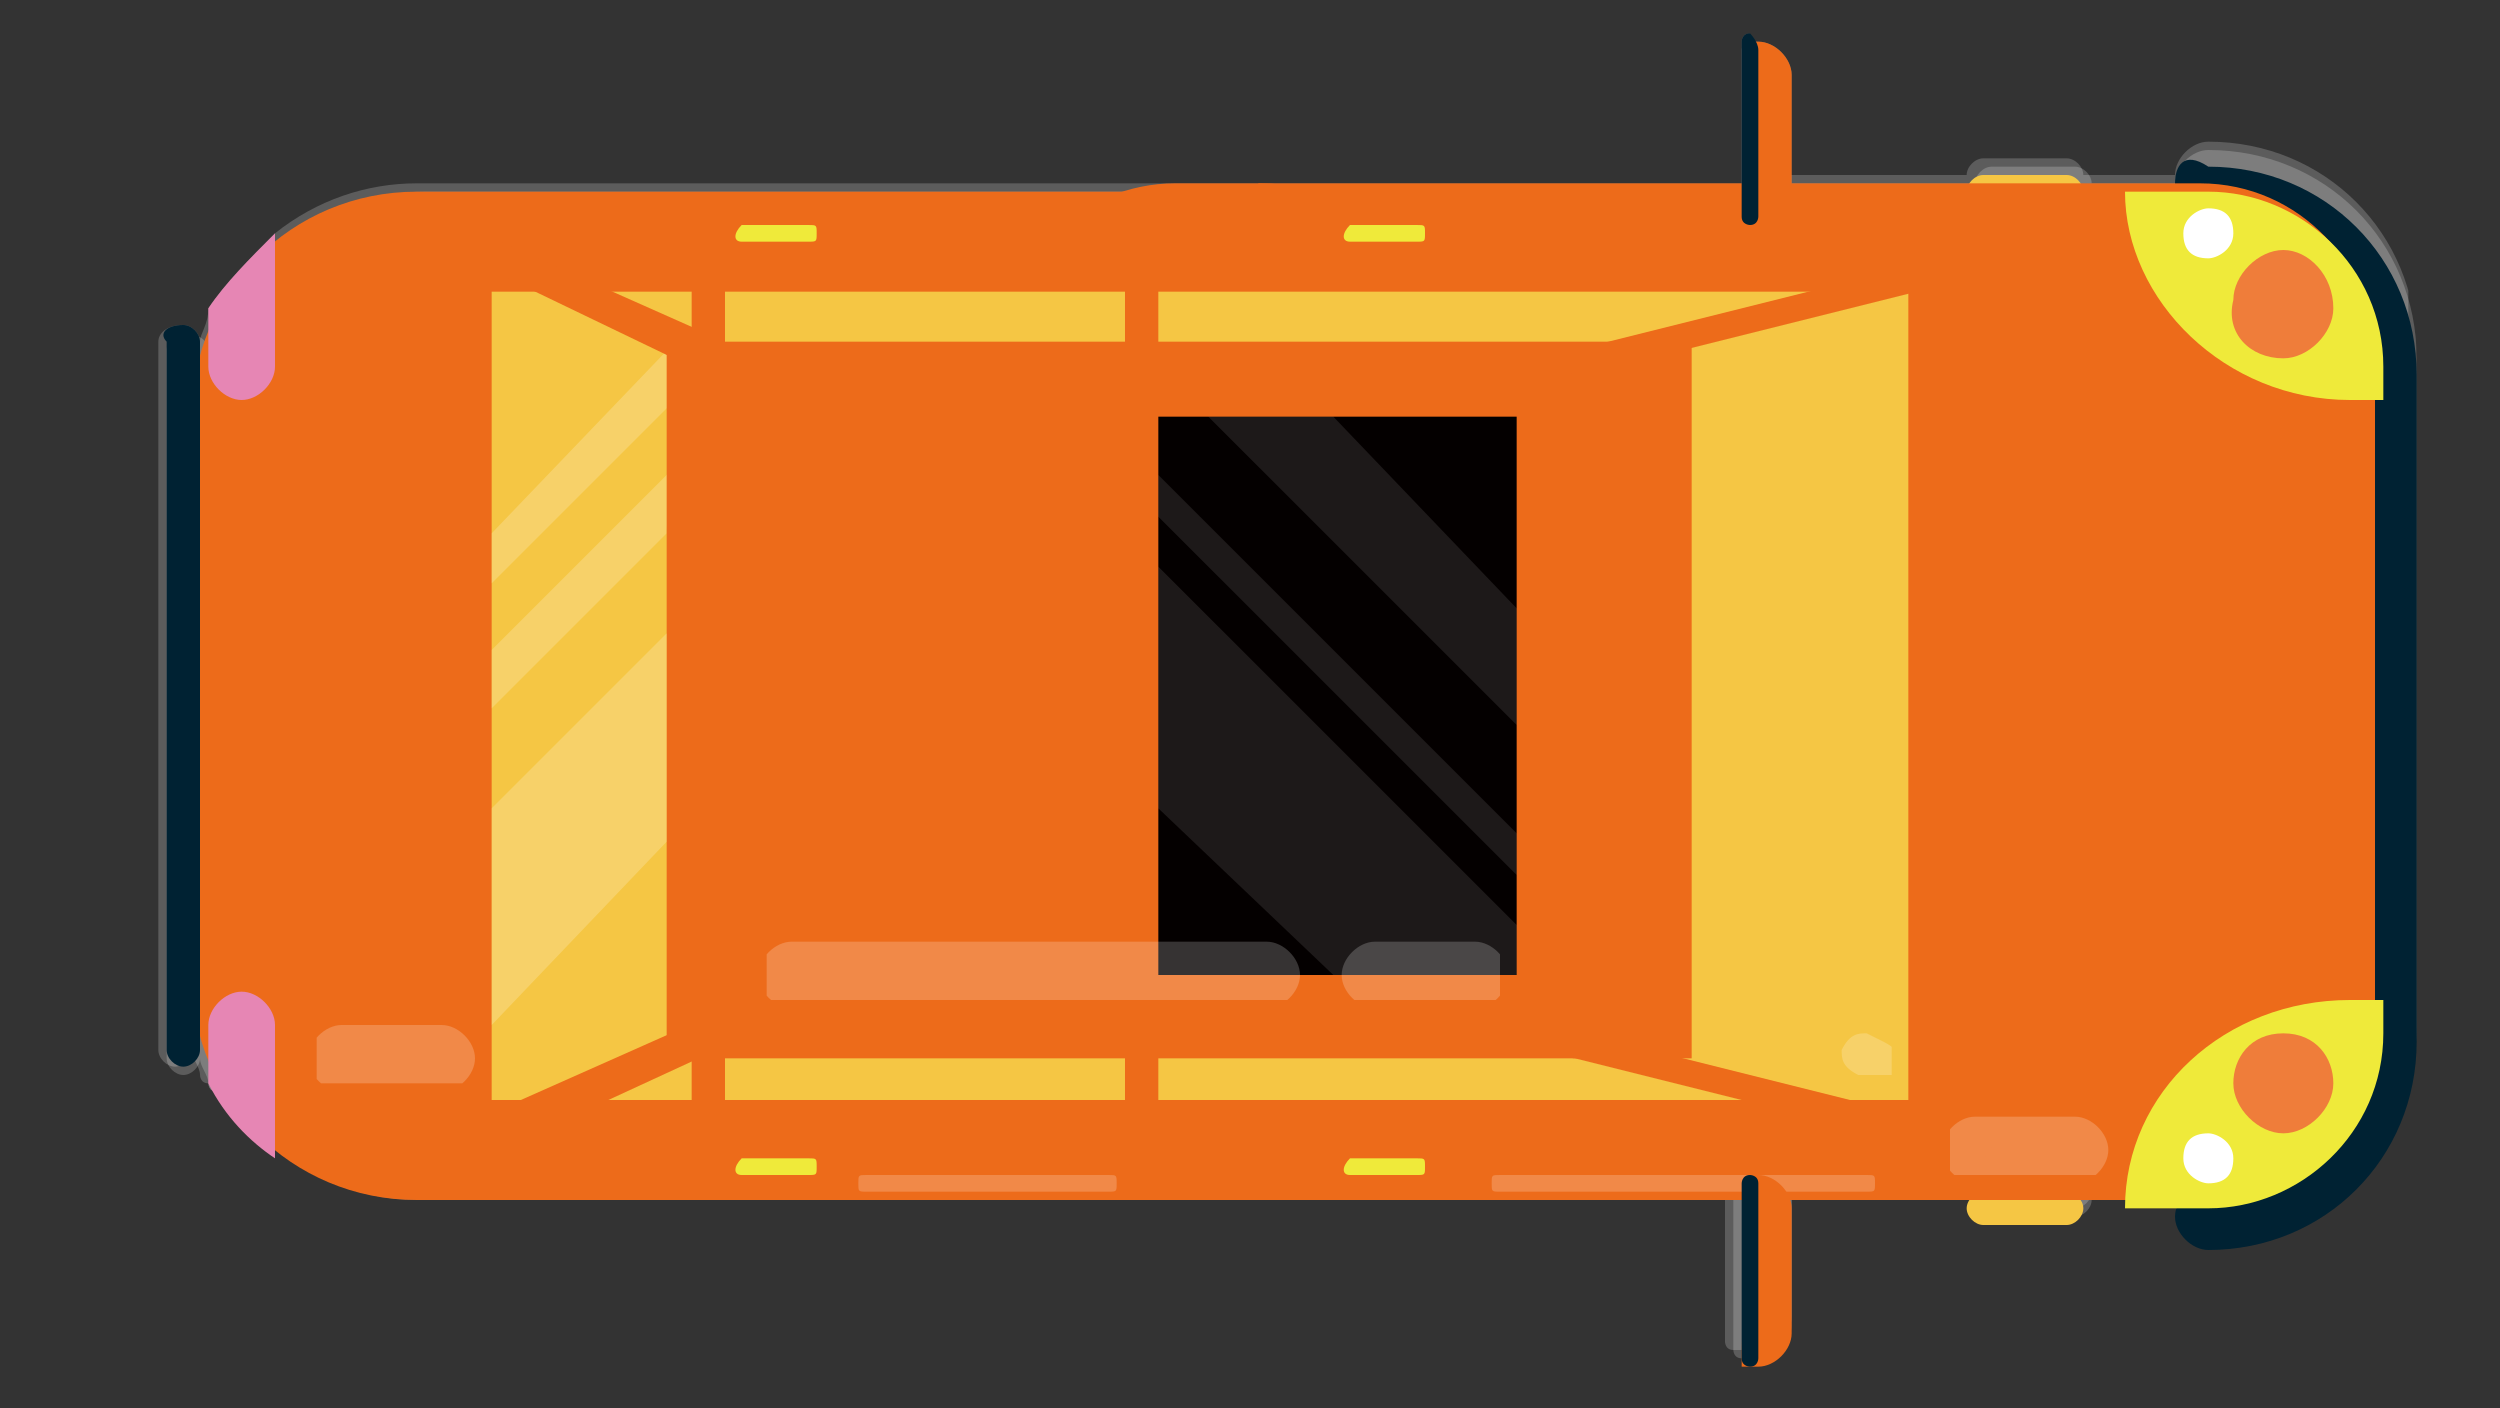 <?xml version="1.0" encoding="utf-8"?>
<!-- Generator: Adobe Illustrator 21.0.0, SVG Export Plug-In . SVG Version: 6.00 Build 0)  -->
<svg version="1.1" id="图层_1" xmlns="http://www.w3.org/2000/svg" xmlns:xlink="http://www.w3.org/1999/xlink" x="0px" y="0px"
	 width="30px" height="16.9px" viewBox="0 0 30 16.9" style="enable-background:new 0 0 30 16.9;" xml:space="preserve">
<rect x="0" y="0" width="30" height="16.9" fill="#333333" stroke="none"/>
<style type="text/css">
	.st0{clip-path:url(#SVGID_2_);}
	.st1{opacity:0.2;clip-path:url(#SVGID_4_);}
	.st2{clip-path:url(#SVGID_6_);fill:#FFFFFF;}
	.st3{clip-path:url(#SVGID_8_);fill:#FFFFFF;}
	.st4{clip-path:url(#SVGID_4_);fill:#002233;}
	.st5{clip-path:url(#SVGID_4_);fill:#ED6B1A;}
	.st6{clip-path:url(#SVGID_4_);fill:#F5C644;}
	.st7{clip-path:url(#SVGID_4_);fill:#EFEA3A;}
	.st8{clip-path:url(#SVGID_10_);fill:#FFFFFF;}
	.st9{clip-path:url(#SVGID_12_);fill:#FFFFFF;}
	.st10{clip-path:url(#SVGID_14_);fill:#FFFFFF;}
	.st11{clip-path:url(#SVGID_4_);fill:#040000;}
	.st12{clip-path:url(#SVGID_16_);fill:#FFFFFF;}
	.st13{clip-path:url(#SVGID_18_);fill:#FFFFFF;}
	.st14{clip-path:url(#SVGID_20_);fill:#FFFFFF;}
	.st15{clip-path:url(#SVGID_22_);fill:#FFFFFF;}
	.st16{clip-path:url(#SVGID_24_);fill:#FFFFFF;}
	.st17{clip-path:url(#SVGID_26_);fill:#FFFFFF;}
	.st18{clip-path:url(#SVGID_4_);fill:#EF7D3A;}
	.st19{clip-path:url(#SVGID_4_);fill:#FFFFFF;}
	.st20{opacity:0.1;clip-path:url(#SVGID_4_);}
	.st21{clip-path:url(#SVGID_28_);fill:#FFFFFF;}
	.st22{clip-path:url(#SVGID_4_);fill:#E686B4;}
	.st23{clip-path:url(#SVGID_30_);fill:#FFFFFF;}
</style>
<g>
	<defs>
		<rect id="SVGID_1_" x="0.9" y="0.4" width="28.1" height="17.1"/>
	</defs>
	<clipPath id="SVGID_2_">
		<use xlink:href="#SVGID_1_"  style="overflow:visible;"/>
	</clipPath>
	<g class="st0">
		<defs>
			<rect id="SVGID_3_" x="0.9" y="0.4" width="28.1" height="17.1"/>
		</defs>
		<clipPath id="SVGID_4_">
			<use xlink:href="#SVGID_3_"  style="overflow:visible;"/>
		</clipPath>
		<g class="st1">
			<g>
				<defs>
					<rect id="SVGID_5_" x="1.9" y="0.4" width="27" height="16"/>
				</defs>
				<clipPath id="SVGID_6_">
					<use xlink:href="#SVGID_5_"  style="overflow:visible;"/>
				</clipPath>
				<path class="st2" d="M21,0.4c-0.1,0-0.1,0.1-0.1,0.1v1.7h-5.7h-1H5c-0.6,0-1.2,0.2-1.7,0.6v0C3,3.1,2.7,3.4,2.5,3.7v0
					C2.5,3.9,2.4,4,2.4,4.1c0-0.1-0.1-0.2-0.2-0.2C2,3.9,1.9,4,1.9,4.1v8.5c0,0.1,0.1,0.2,0.2,0.2c0.1,0,0.2-0.1,0.2-0.2
					c0,0.1,0.1,0.2,0.1,0.3c0,0,0,0,0,0c0,0,0,0.1,0.1,0.1c0,0,0,0,0,0c0,0,0,0.1,0.1,0.1c0,0,0,0,0,0c0,0,0,0.1,0.1,0.1
					c0,0,0,0,0,0c0,0,0.1,0.1,0.1,0.1c0,0,0,0,0,0c0.5,0.6,1.3,1,2.1,1h10.1c0.1,0,0.2,0,0.3,0h5.4v1.8c0,0,0,0.1,0.1,0.1v0
					c0,0,0,0,0,0H21c0,0,0,0,0,0l0,0h0.1c0.2,0,0.4-0.2,0.4-0.4v-1.5h2.2c0,0.1,0.1,0.2,0.2,0.2h1c0.1,0,0.2-0.1,0.2-0.2h0.4h0.6
					c0,0.2,0.2,0.4,0.4,0.4c1.4,0,2.5-1.1,2.5-2.5v-8c0-1.4-1.1-2.5-2.5-2.5c-0.2,0-0.4,0.2-0.4,0.4h-0.6H25c0-0.1-0.1-0.2-0.2-0.2
					h-1c-0.1,0-0.2,0.1-0.2,0.2h-2.2V0.9c0-0.2-0.2-0.4-0.4-0.4L21,0.4L21,0.4z"/>
			</g>
		</g>
		<g class="st1">
			<g>
				<defs>
					<rect id="SVGID_7_" x="2" y="0.5" width="27" height="16"/>
				</defs>
				<clipPath id="SVGID_8_">
					<use xlink:href="#SVGID_7_"  style="overflow:visible;"/>
				</clipPath>
				<path class="st3" d="M21,0.5c-0.1,0-0.1,0.1-0.1,0.1v1.7h-5.7h-1H5.1c-0.6,0-1.2,0.2-1.7,0.6v0C3,3.1,2.8,3.5,2.6,3.8v0
					C2.6,3.9,2.5,4.1,2.5,4.2C2.5,4.1,2.4,4,2.2,4C2.1,4,2,4.1,2,4.2v8.5c0,0.1,0.1,0.2,0.2,0.2c0.1,0,0.2-0.1,0.2-0.2
					c0,0.1,0.1,0.2,0.1,0.3c0,0,0,0,0,0c0,0,0,0.1,0.1,0.1c0,0,0,0,0,0c0,0,0,0.1,0.1,0.1c0,0,0,0,0,0c0,0,0,0.1,0.1,0.1
					c0,0,0,0,0,0c0,0,0.1,0.1,0.1,0.1c0,0,0,0,0,0c0.5,0.6,1.3,1,2.1,1h10.1c0.1,0,0.2,0,0.3,0h5.4v1.8c0,0,0,0.1,0.1,0.1v0
					c0,0,0,0,0,0H21c0,0,0,0,0,0l0,0h0.1c0.2,0,0.4-0.2,0.4-0.4v-1.5h2.2c0,0.1,0.1,0.2,0.2,0.2h1c0.1,0,0.2-0.1,0.2-0.2h0.4h0.6
					c0,0.2,0.2,0.4,0.4,0.4c1.4,0,2.5-1.1,2.5-2.5v-8c0-1.4-1.1-2.5-2.5-2.5c-0.2,0-0.4,0.2-0.4,0.4h-0.6h-0.4
					c0-0.1-0.1-0.2-0.2-0.2h-1c-0.1,0-0.2,0.1-0.2,0.2h-2.2V0.9c0-0.2-0.2-0.4-0.4-0.4L21,0.5L21,0.5z"/>
			</g>
		</g>
		<path class="st4" d="M26.1,2.2c0,0.2,0.2,0.4,0.4,0.4c1,0,1.8,0.8,1.8,1.8v8c0,1-0.8,1.8-1.8,1.8c-0.2,0-0.4,0.2-0.4,0.4
			c0,0.2,0.2,0.4,0.4,0.4c1.4,0,2.5-1.1,2.5-2.5v-8c0-1.4-1.1-2.5-2.5-2.5C26.2,1.8,26.1,2,26.1,2.2"/>
		<path class="st5" d="M15.1,2.2c1.5,0,2.7,1.2,2.7,2.7v6.8c0,1.5-1.2,2.7-2.7,2.7H5c-1.5,0-2.7-1.2-2.7-2.7V5
			c0-1.5,1.2-2.7,2.7-2.7H15.1z"/>
		<path class="st6" d="M24.8,14.3c0.1,0,0.2,0.1,0.2,0.2c0,0.1-0.1,0.2-0.2,0.2h-1c-0.1,0-0.2-0.1-0.2-0.2c0-0.1,0.1-0.2,0.2-0.2
			H24.8z"/>
		<path class="st6" d="M24.8,2.1c0.1,0,0.2,0.1,0.2,0.2c0,0.1-0.1,0.2-0.2,0.2h-1c-0.1,0-0.2-0.1-0.2-0.2c0-0.1,0.1-0.2,0.2-0.2
			H24.8z"/>
		<path class="st5" d="M26.4,2.2c1.2,0,2.1,1,2.1,2.1v8c0,1.2-1,2.1-2.1,2.1H14.1c-1.2,0-2.1-1-2.1-2.1v-8c0-1.2,1-2.1,2.1-2.1H26.4
			z"/>
		<path class="st7" d="M28.2,4.8c0.1,0,0.3,0,0.4,0V4.4c0-1.2-1-2.1-2.1-2.1h-1C25.5,3.6,26.7,4.8,28.2,4.8"/>
		<g class="st1">
			<g>
				<defs>
					<rect id="SVGID_9_" x="3.8" y="12.3" width="1.9" height="0.7"/>
				</defs>
				<clipPath id="SVGID_10_">
					<use xlink:href="#SVGID_9_"  style="overflow:visible;"/>
				</clipPath>
				<path class="st8" d="M4.1,12.3c-0.2,0-0.4,0.2-0.4,0.4c0,0.2,0.2,0.4,0.4,0.4h1.2c0.2,0,0.4-0.2,0.4-0.4c0-0.2-0.2-0.4-0.4-0.4
					H4.1z"/>
			</g>
		</g>
		<rect x="5.9" y="3.5" class="st6" width="17" height="9.7"/>
		<g class="st1">
			<g>
				<defs>
					<rect id="SVGID_11_" x="5.9" y="4.1" width="2.4" height="2.9"/>
				</defs>
				<clipPath id="SVGID_12_">
					<use xlink:href="#SVGID_11_"  style="overflow:visible;"/>
				</clipPath>
				<path class="st9" d="M8.2,4.7c0-0.2,0.1-0.4,0.1-0.7c0,0,0,0-0.1,0L5.9,6.4V7L8.2,4.7z"/>
			</g>
		</g>
		<g class="st1">
			<g>
				<defs>
					<rect id="SVGID_13_" x="5.9" y="5.6" width="2.2" height="2.9"/>
				</defs>
				<clipPath id="SVGID_14_">
					<use xlink:href="#SVGID_13_"  style="overflow:visible;"/>
				</clipPath>
				<path class="st10" d="M8.1,5.6L5.9,7.8v0.7L8,6.4C8,6.1,8.1,5.9,8.1,5.6"/>
			</g>
		</g>
		<rect x="8" y="4.1" class="st5" width="12.3" height="8.6"/>
		<rect x="13.9" y="5" class="st11" width="4.3" height="6.7"/>
		<g class="st1">
			<g>
				<defs>
					<rect id="SVGID_15_" x="5.9" y="7.6" width="2.1" height="4.7"/>
				</defs>
				<clipPath id="SVGID_16_">
					<use xlink:href="#SVGID_15_"  style="overflow:visible;"/>
				</clipPath>
				<path class="st12" d="M5.9,9.7v2.6L8,10.1C8,9.3,8,8.4,8,7.6"/>
			</g>
		</g>
		<path class="st5" d="M23.9,3.1c0,0.1-0.1,0.2-0.1,0.2l-4.8,1.2c-0.1,0-0.2,0-0.2-0.1c0-0.1,0-0.2,0.1-0.2l4.8-1.2
			C23.7,2.9,23.8,2.9,23.9,3.1C23.9,3,23.9,3.1,23.9,3.1"/>
		<path class="st5" d="M8.7,4.3C8.7,4.3,8.7,4.4,8.7,4.3C8.7,4.5,8.6,4.5,8.5,4.5L5.8,3.2C5.7,3.2,5.7,3.1,5.7,3
			c0-0.1,0.2-0.1,0.3-0.1l2.7,1.2C8.7,4.2,8.7,4.2,8.7,4.3"/>
		<path class="st5" d="M13.9,2.7v1.6c0,0.1-0.1,0.2-0.2,0.2c-0.1,0-0.2-0.1-0.2-0.2V2.7c0-0.1,0.1-0.2,0.2-0.2
			C13.8,2.5,13.9,2.6,13.9,2.7"/>
		<path class="st5" d="M23.9,13.7C23.9,13.7,23.9,13.7,23.9,13.7c0,0.2-0.1,0.2-0.2,0.2l-4.8-1.2c-0.1,0-0.2-0.1-0.1-0.2
			c0-0.1,0.1-0.2,0.2-0.1l4.8,1.2C23.8,13.5,23.9,13.6,23.9,13.7"/>
		<path class="st5" d="M8.7,12.4c0,0.1,0,0.1-0.1,0.2L6,13.8c-0.1,0-0.2,0-0.3-0.1c0-0.1,0-0.2,0.1-0.3l2.7-1.2
			C8.6,12.2,8.7,12.2,8.7,12.4C8.7,12.4,8.7,12.4,8.7,12.4"/>
		<path class="st5" d="M13.9,12.4v1.6c0,0.1-0.1,0.2-0.2,0.2c-0.1,0-0.2-0.1-0.2-0.2v-1.6c0-0.1,0.1-0.2,0.2-0.2
			C13.8,12.2,13.9,12.3,13.9,12.4"/>
		<path class="st5" d="M8.7,2.7v1.6c0,0.1-0.1,0.2-0.2,0.2c-0.1,0-0.2-0.1-0.2-0.2V2.7c0-0.1,0.1-0.2,0.2-0.2
			C8.6,2.5,8.7,2.6,8.7,2.7"/>
		<path class="st5" d="M8.7,12.4v1.6c0,0.1-0.1,0.2-0.2,0.2c-0.1,0-0.2-0.1-0.2-0.2v-1.6c0-0.1,0.1-0.2,0.2-0.2
			C8.6,12.2,8.7,12.3,8.7,12.4"/>
		<path class="st7" d="M16.2,2.7C16.2,2.7,16.1,2.7,16.2,2.7c-0.1,0.1-0.1,0.2,0,0.2H17c0.1,0,0.1,0,0.1-0.1c0-0.1,0-0.1-0.1-0.1
			H16.2z"/>
		<path class="st7" d="M8.9,2.7C8.8,2.7,8.8,2.7,8.9,2.7c-0.1,0.1-0.1,0.2,0,0.2h0.8c0.1,0,0.1,0,0.1-0.1c0-0.1,0-0.1-0.1-0.1H8.9z"
			/>
		<path class="st7" d="M16.2,13.9C16.2,13.9,16.1,13.9,16.2,13.9c-0.1,0.1-0.1,0.2,0,0.2H17c0.1,0,0.1,0,0.1-0.1
			c0-0.1,0-0.1-0.1-0.1H16.2z"/>
		<path class="st7" d="M8.9,13.9C8.8,13.9,8.8,13.9,8.9,13.9c-0.1,0.1-0.1,0.2,0,0.2h0.8c0.1,0,0.1,0,0.1-0.1c0-0.1,0-0.1-0.1-0.1
			H8.9z"/>
		<g class="st1">
			<g>
				<defs>
					<rect id="SVGID_17_" x="9.2" y="11.3" width="6.4" height="0.7"/>
				</defs>
				<clipPath id="SVGID_18_">
					<use xlink:href="#SVGID_17_"  style="overflow:visible;"/>
				</clipPath>
				<path class="st13" d="M9.5,11.3c-0.2,0-0.4,0.2-0.4,0.4c0,0.2,0.2,0.4,0.4,0.4h5.7c0.2,0,0.4-0.2,0.4-0.4c0-0.2-0.2-0.4-0.4-0.4
					H9.5z"/>
			</g>
		</g>
		<g class="st1">
			<g>
				<defs>
					<rect id="SVGID_19_" x="16.1" y="11.3" width="1.9" height="0.7"/>
				</defs>
				<clipPath id="SVGID_20_">
					<use xlink:href="#SVGID_19_"  style="overflow:visible;"/>
				</clipPath>
				<path class="st14" d="M16.5,11.3c-0.2,0-0.4,0.2-0.4,0.4c0,0.2,0.2,0.4,0.4,0.4h1.2c0.2,0,0.4-0.2,0.4-0.4
					c0-0.2-0.2-0.4-0.4-0.4H16.5z"/>
			</g>
		</g>
		<g class="st1">
			<g>
				<defs>
					<rect id="SVGID_21_" x="22.1" y="12.4" width="0.6" height="0.5"/>
				</defs>
				<clipPath id="SVGID_22_">
					<use xlink:href="#SVGID_21_"  style="overflow:visible;"/>
				</clipPath>
				<path class="st15" d="M22.4,12.4c-0.1,0-0.2,0-0.3,0.2c0,0.1,0,0.2,0.2,0.3l0.2,0.1c0.1,0,0.2,0,0.3-0.2c0-0.1,0-0.2-0.2-0.3
					L22.4,12.4z"/>
			</g>
		</g>
		<g class="st1">
			<g>
				<defs>
					<rect id="SVGID_23_" x="17.9" y="14.1" width="4.6" height="0.2"/>
				</defs>
				<clipPath id="SVGID_24_">
					<use xlink:href="#SVGID_23_"  style="overflow:visible;"/>
				</clipPath>
				<path class="st16" d="M18,14.1c-0.1,0-0.1,0-0.1,0.1c0,0.1,0,0.1,0.1,0.1h4.4c0.1,0,0.1,0,0.1-0.1c0-0.1,0-0.1-0.1-0.1H18z"/>
			</g>
		</g>
		<g class="st1">
			<g>
				<defs>
					<rect id="SVGID_25_" x="10.3" y="14.1" width="3.2" height="0.2"/>
				</defs>
				<clipPath id="SVGID_26_">
					<use xlink:href="#SVGID_25_"  style="overflow:visible;"/>
				</clipPath>
				<path class="st17" d="M10.4,14.1c-0.1,0-0.1,0-0.1,0.1c0,0.1,0,0.1,0.1,0.1h2.9c0.1,0,0.1,0,0.1-0.1c0-0.1,0-0.1-0.1-0.1H10.4z"
					/>
			</g>
		</g>
		<path class="st5" d="M20.9,2.7C20.9,2.8,20.9,2.8,20.9,2.7l0.2,0c0.2,0,0.4-0.2,0.4-0.4V0.9c0-0.2-0.2-0.4-0.4-0.4H21
			C21,1.4,20.9,1.8,20.9,2.7"/>
		<path class="st4" d="M21,0.4c-0.1,0-0.1,0.1-0.1,0.1v2.1c0,0.1,0.1,0.1,0.1,0.1c0.1,0,0.1-0.1,0.1-0.1V0.6C21.1,0.5,21,0.4,21,0.4
			"/>
		<path class="st5" d="M20.9,16.4C20.9,16.4,20.9,16.4,20.9,16.4l0.2,0c0.2,0,0.4-0.2,0.4-0.4v-1.5c0-0.2-0.2-0.4-0.4-0.4H21
			C21,15.1,20.9,15.4,20.9,16.4"/>
		<path class="st4" d="M21,14.1c-0.1,0-0.1,0.1-0.1,0.1v2.1c0,0.1,0.1,0.1,0.1,0.1c0.1,0,0.1-0.1,0.1-0.1v-2.1
			C21.1,14.1,21,14.1,21,14.1"/>
		<path class="st4" d="M2.2,3.9c0.1,0,0.2,0.1,0.2,0.2v8.5c0,0.1-0.1,0.2-0.2,0.2c-0.1,0-0.2-0.1-0.2-0.2V4.1C1.9,4,2,3.9,2.2,3.9"
			/>
		<path class="st18" d="M27.4,4.3C27.7,4.3,28,4,28,3.7C28,3.3,27.7,3,27.4,3s-0.6,0.3-0.6,0.6C26.7,4,27,4.3,27.4,4.3"/>
		<path class="st19" d="M26.5,3.1c0.1,0,0.3-0.1,0.3-0.3s-0.1-0.3-0.3-0.3c-0.1,0-0.3,0.1-0.3,0.3S26.3,3.1,26.5,3.1"/>
		<path class="st7" d="M28.2,12c0.1,0,0.3,0,0.4,0v0.4c0,1.2-1,2.1-2.1,2.1h-1C25.5,13.1,26.7,12,28.2,12"/>
		<path class="st18" d="M27.4,12.4c0.4,0,0.6,0.3,0.6,0.6s-0.3,0.6-0.6,0.6s-0.6-0.3-0.6-0.6S27,12.4,27.4,12.4"/>
		<path class="st19" d="M26.5,13.6c0.1,0,0.3,0.1,0.3,0.3s-0.1,0.3-0.3,0.3c-0.1,0-0.3-0.1-0.3-0.3S26.3,13.6,26.5,13.6"/>
		<g class="st20">
			<g>
				<defs>
					<rect id="SVGID_27_" x="13.9" y="5" width="4.3" height="6.7"/>
				</defs>
				<clipPath id="SVGID_28_">
					<use xlink:href="#SVGID_27_"  style="overflow:visible;"/>
				</clipPath>
				<polygon class="st21" points="13.9,9.7 16,11.7 18.2,11.7 18.2,11.1 13.9,6.8 				"/>
				<polygon class="st21" points="16,5 14.5,5 18.2,8.7 18.2,7.3 				"/>
				<polygon class="st21" points="13.9,5.7 13.9,6.2 18.2,10.5 18.2,10 				"/>
			</g>
		</g>
		<path class="st22" d="M3.3,13.9v-1.6c0-0.2-0.2-0.4-0.4-0.4c-0.2,0-0.4,0.2-0.4,0.4V13C2.7,13.4,3,13.7,3.3,13.9"/>
		<path class="st22" d="M3.3,2.8v1.6c0,0.2-0.2,0.4-0.4,0.4c-0.2,0-0.4-0.2-0.4-0.4V3.7C2.7,3.4,3,3.1,3.3,2.8"/>
		<g class="st1">
			<g>
				<defs>
					<rect id="SVGID_29_" x="23.4" y="13.4" width="1.9" height="0.7"/>
				</defs>
				<clipPath id="SVGID_30_">
					<use xlink:href="#SVGID_29_"  style="overflow:visible;"/>
				</clipPath>
				<path class="st23" d="M23.7,13.4c-0.2,0-0.4,0.2-0.4,0.4c0,0.2,0.2,0.4,0.4,0.4h1.2c0.2,0,0.4-0.2,0.4-0.4
					c0-0.2-0.2-0.4-0.4-0.4H23.7z"/>
			</g>
		</g>
	</g>
</g>
</svg>
